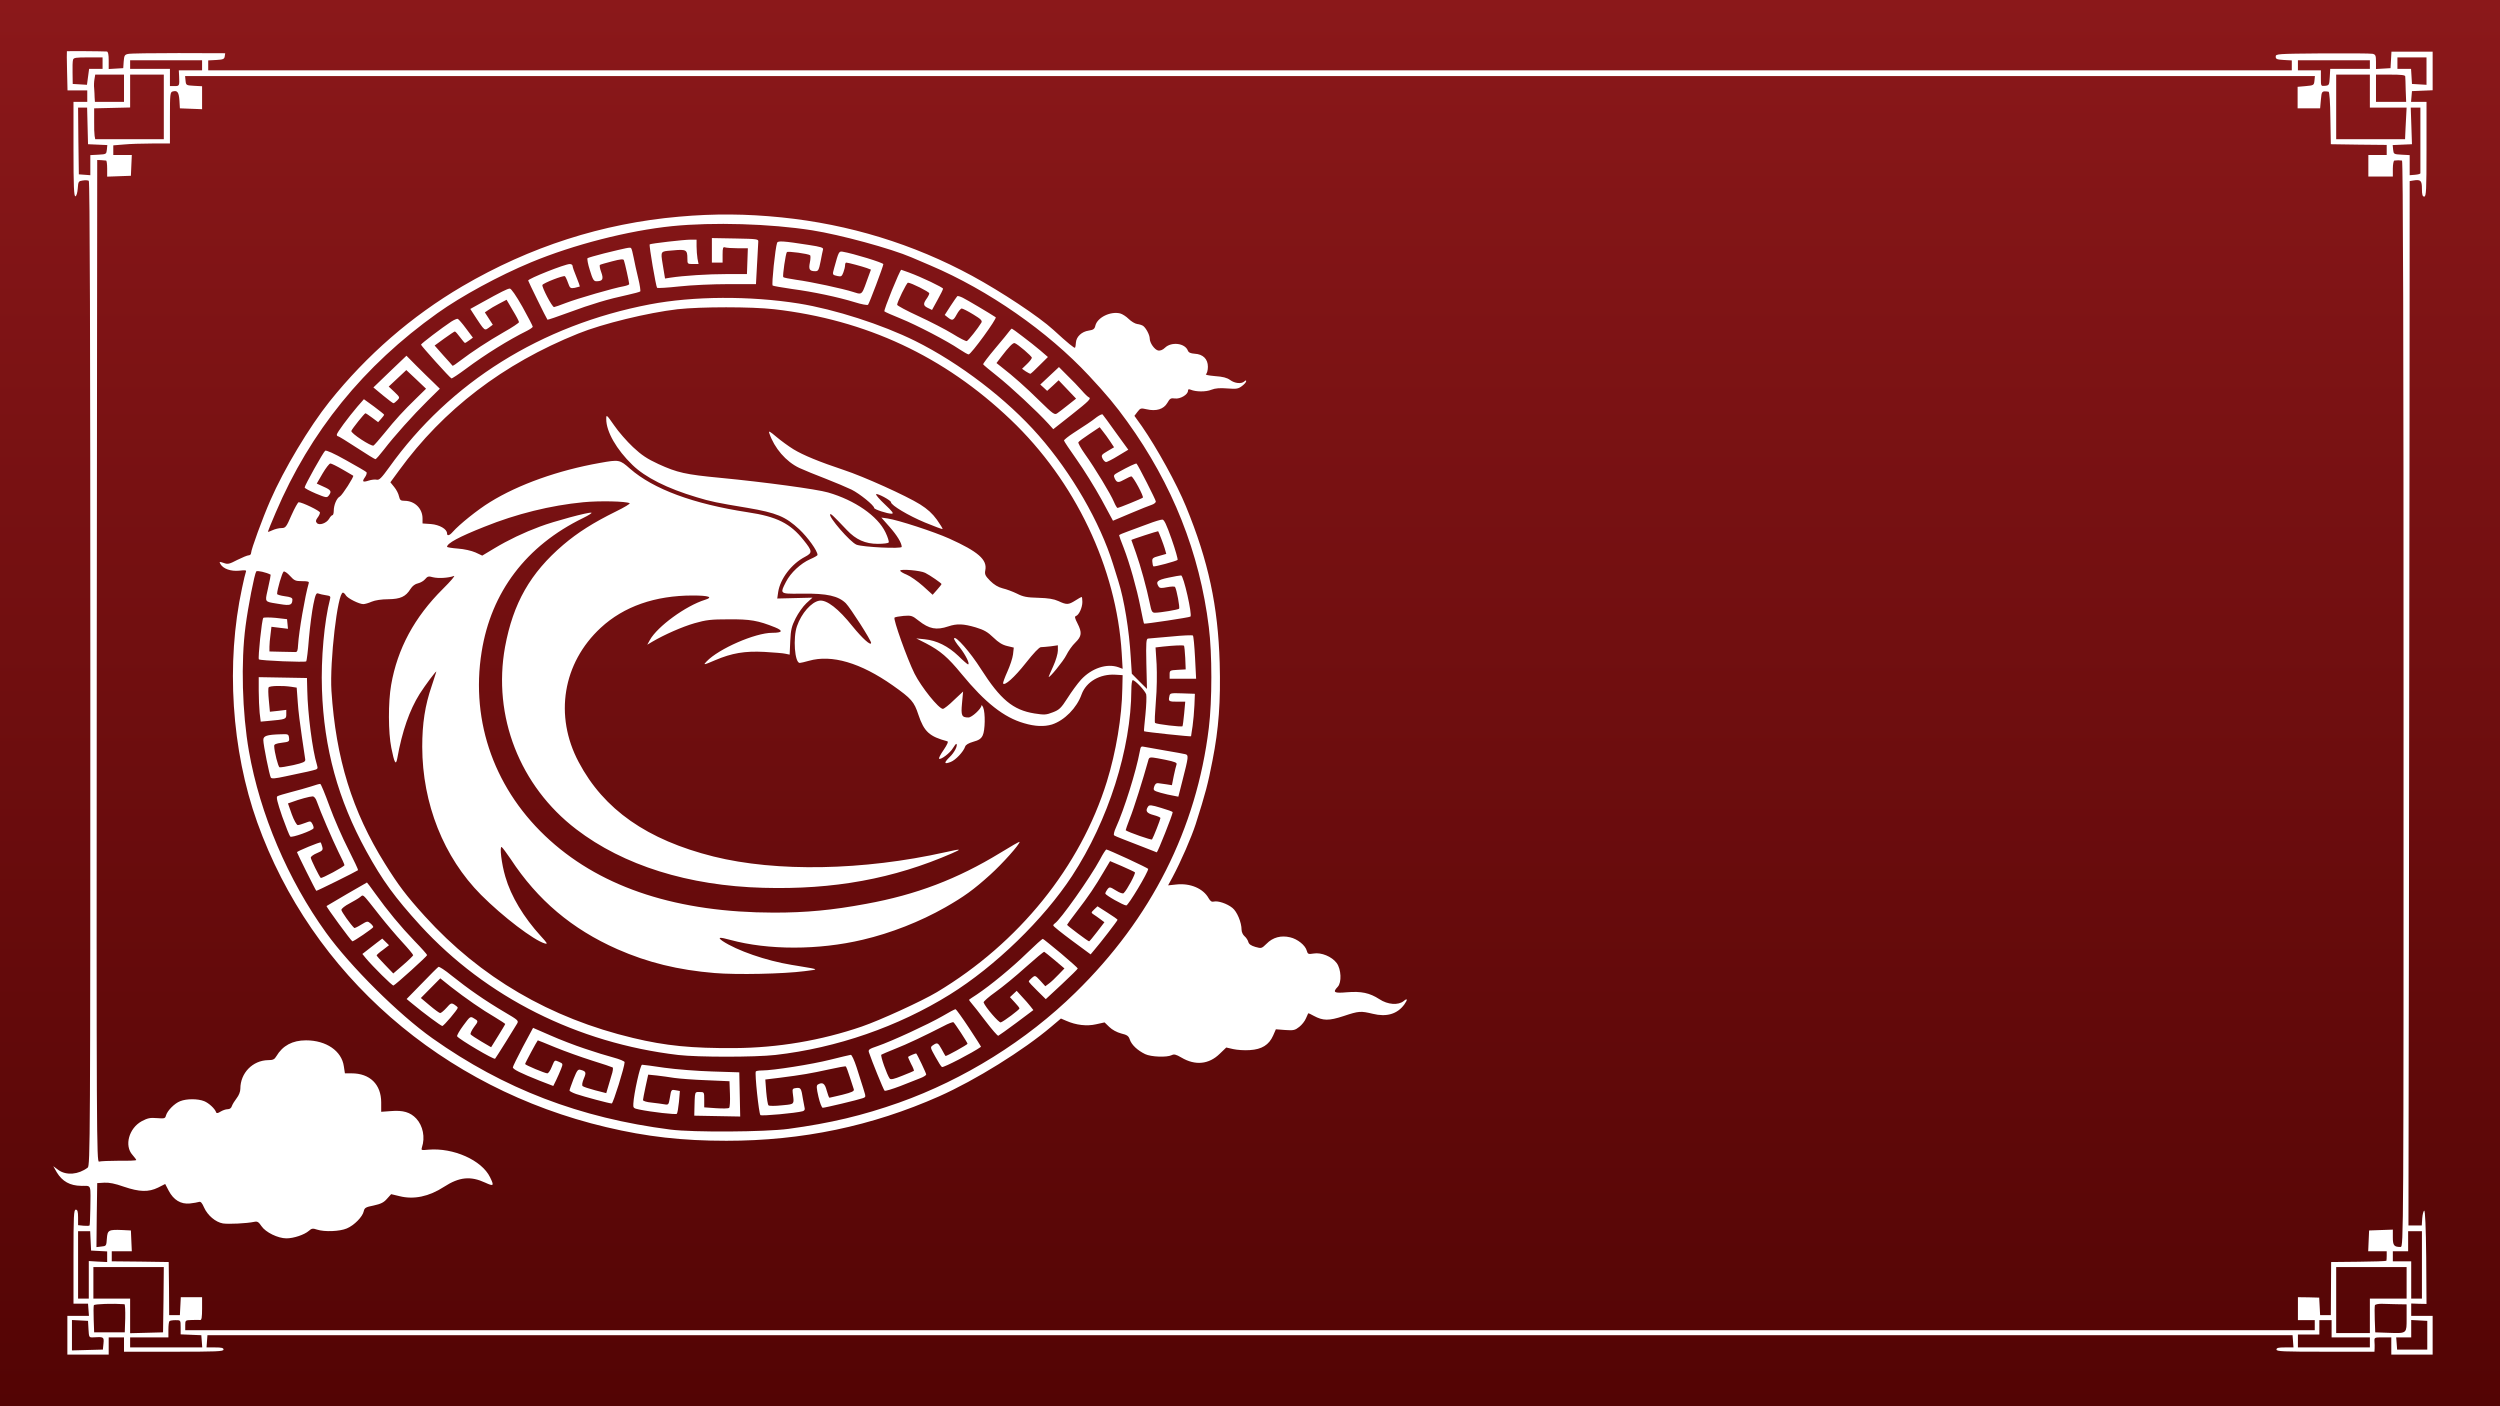 <svg width="1920" height="1080" viewBox="0 0 1920 1080" fill="none" xmlns="http://www.w3.org/2000/svg">
<path fill-rule="evenodd" clip-rule="evenodd" d="M0 540V1080H960H1920V540V0.001H960H0V540ZM82.067 39.564C83.008 39.674 83.478 41.768 83.478 46.397V53.009L89.122 52.678L94.648 52.348L95.001 47.168C95.353 42.76 95.706 41.989 98.293 41.438C99.821 40.997 117.34 40.776 137.092 40.776L172.953 40.886L172.6 43.311C172.247 45.405 171.424 45.736 166.133 46.066L159.902 46.397V50.254V54.001H960H1760.1V50.254V46.397L1753.98 46.066C1748.69 45.736 1747.75 45.405 1747.75 43.531C1747.75 41.336 1748.69 41.327 1783.19 41.001L1783.61 40.997C1803.37 40.886 1820.65 40.997 1822.18 41.327C1824.41 41.878 1824.76 42.65 1824.76 47.499V53.009L1830.41 52.678L1835.93 52.348L1836.29 45.956L1836.64 39.674H1852.39H1868.27V54.552V69.319L1860.39 69.65L1852.39 69.98L1852.04 74.058L1851.69 78.246H1857.57H1863.56V114.613C1863.56 146.242 1863.33 150.98 1861.8 150.98C1860.51 150.98 1860.04 149.548 1860.04 145.029C1860.04 138.637 1859.1 137.646 1853.33 138.637L1850.63 139.078L1850.51 327.748C1850.47 366.482 1850.41 415.918 1850.34 468.744L1850.34 470.024C1850.23 558.29 1850.12 655.839 1850.04 728.67L1849.69 941.143H1854.75H1859.92L1860.27 935.633C1860.51 932.547 1861.21 930.012 1861.8 929.792C1862.51 929.682 1863.09 942.245 1863.33 965.498L1863.56 1001.42L1857.68 1001.31L1851.81 1001.09V1005.83V1010.57H1860.04H1868.27V1025.45V1040.33H1852.39H1836.52V1033.71V1027.1H1829.94C1823.59 1027.1 1823.47 1027.21 1823.59 1030.08C1823.71 1031.84 1823.82 1034.27 1823.71 1035.59L1823.59 1038.12H1785.96C1753.28 1038.12 1748.34 1037.9 1748.34 1036.47C1748.34 1035.15 1749.87 1034.82 1754.92 1034.82H1761.39L1761.04 1030.08L1760.69 1025.45H960H159.314L158.961 1030.08L158.609 1034.82H165.075C170.131 1034.82 171.66 1035.15 171.66 1036.47C171.66 1037.9 166.604 1038.12 133.448 1038.12H95.236V1032.61V1027.1H89.357H83.478V1033.71V1040.33H67.606H51.733V1025.45V1010.57H60.081H68.311L67.958 1005.94L67.606 1001.2H61.962H56.436V965.057C56.436 933.759 56.671 929.021 58.2 929.021C59.493 929.021 59.963 930.453 59.963 934.972V940.923L64.196 941.363C66.43 941.584 68.546 941.474 68.781 941.143C69.016 940.812 69.252 935.082 69.369 928.359C69.392 926.484 69.42 924.807 69.445 923.307C69.579 915.177 69.628 912.266 68.263 911.244C67.501 910.675 66.301 910.692 64.431 910.718C63.804 910.727 63.101 910.737 62.315 910.727C53.732 910.616 47.853 907.31 43.62 900.367L40.916 895.629L44.914 898.604C51.028 902.902 60.198 902.131 67.371 896.731C69.252 895.188 69.369 876.343 69.369 517.298C69.369 261.625 69.016 139.299 68.194 138.858C67.488 138.417 65.372 138.307 63.49 138.637C60.316 139.078 60.081 139.409 59.728 144.699C59.493 147.895 58.788 150.429 57.965 150.76C56.789 151.091 56.436 143.376 56.436 114.723V78.246H61.727H67.018V73.838V69.429H59.493H51.851L51.498 54.442C51.263 46.176 51.263 39.454 51.38 39.344C51.498 39.123 78.422 39.344 82.067 39.564ZM56.083 45.956C55.731 47.058 55.613 51.687 55.731 56.205L55.848 64.47L61.374 64.801L66.783 65.131L67.606 59.07L68.429 52.899H73.602H78.775V48.49V44.082H67.723C58.082 44.082 56.554 44.303 56.083 45.956ZM1841.22 52.899V48.49V44.082H1852.39H1863.56V54.662V65.131L1858.04 64.801L1852.39 64.47L1852.04 58.629L1851.69 52.899H1846.4H1841.22ZM99.939 49.593V52.899H115.224H130.508V59.511V66.123H134.036C137.798 66.123 137.916 65.903 137.563 58.629L137.328 54.001H146.263H155.199V50.144V46.286H127.569H99.939V49.593ZM1764.8 54.001V50.144V46.286H1792.43H1820.06V49.593V52.899H1804.78H1789.61L1789.26 59.18C1788.9 65.242 1788.79 65.572 1785.73 65.903C1782.44 66.233 1782.44 66.123 1782.44 60.172V54.001H1773.62H1764.8ZM72.544 60.833C72.191 62.817 72.073 65.903 72.309 67.776C72.323 67.99 72.339 68.226 72.356 68.477C72.48 70.296 72.661 72.963 72.661 74.609L72.897 78.246H84.066H95.236V67.776V57.307H84.184H73.132L72.544 60.833ZM99.939 82.544V69.98V57.307H112.872H125.805V82.103V106.899H99.468H73.132L72.661 104.364C72.426 103.042 72.191 97.752 72.309 92.572V83.205L86.182 82.874L99.939 82.544ZM1794.19 82.103V106.899H1820.65H1847.1L1847.22 103.813C1847.22 102.822 1847.35 100.484 1847.5 97.678L1847.5 97.674V97.671V97.669V97.668C1847.6 95.796 1847.71 93.717 1847.81 91.691L1848.28 82.654H1834.17H1820.06V69.98V57.307H1807.13H1794.19V82.103ZM1824.76 78.246V67.776V57.307H1835.93C1844.05 57.307 1847.1 57.638 1847.22 58.629C1847.34 59.401 1847.46 64.139 1847.57 69.099L1847.93 78.246H1836.29H1824.76ZM142.501 61.935C142.854 65.462 142.971 65.572 149.085 65.903L155.199 66.233V75.05V83.866L146.734 83.535L138.151 83.205L137.798 77.144C137.328 70.752 136.269 69.319 132.742 70.201C130.626 70.752 130.508 72.074 130.508 90.478V110.205H116.752C109.11 110.205 99.351 110.535 95.001 110.976L87.005 111.637V115.274V119.021H94.06H101.232L100.879 126.956L100.527 135.001L91.473 135.331L82.302 135.662V129.49C82.302 126.184 81.95 123.319 81.479 123.319C80.892 123.209 79.246 123.099 77.6 122.988L74.66 122.878L74.307 507.931C74.072 874.249 74.19 892.874 76.071 892.102C77.247 891.772 84.184 891.441 91.473 891.441C98.645 891.551 104.642 891.331 104.642 890.89C104.642 890.559 103.348 888.796 101.702 886.923C95.353 879.87 98.998 866.535 108.757 861.135C113.342 858.71 115.223 858.27 120.514 858.71C126.276 859.151 126.863 859.041 127.451 856.727C128.509 852.98 134.035 847.359 138.386 845.706C143.324 843.723 151.907 843.723 156.845 845.706C160.372 847.139 165.075 851.437 166.016 854.302C166.369 855.184 167.427 854.963 169.308 853.751C170.954 852.759 173.305 851.878 174.834 851.878C176.48 851.878 177.656 850.996 178.126 849.343C178.596 848.021 180.242 845.376 181.771 843.392C183.417 841.298 184.593 838.433 184.593 836.118C184.593 824.106 193.999 814.408 205.874 814.188C209.636 814.188 210.812 813.637 212.223 811.212C217.043 803.057 224.568 798.98 235.032 798.98C250.552 798.98 262.427 807.135 264.073 818.927L264.896 824.327H270.07C284.061 824.327 292.762 832.812 292.762 846.698V853.861L300.286 853.31C309.575 852.539 315.101 854.192 319.686 859.041C324.86 864.661 326.623 873.478 324.037 881.192C323.331 883.396 323.566 883.506 328.975 882.955C348.14 881.302 370.008 891 376.358 904.114C379.65 910.837 379.179 911.278 372.713 908.302C361.308 903.012 352.725 903.894 340.967 911.498C329.445 918.992 317.805 921.416 306.871 918.661L300.404 917.118L297.23 920.645C294.76 923.51 292.527 924.612 287.001 925.825C280.887 927.037 279.946 927.588 279.358 930.233C278.535 934.421 271.951 941.143 266.307 943.457C260.899 945.772 249.259 946.212 243.498 944.339C240.206 943.237 239.383 943.347 237.149 945.331C233.739 948.306 225.509 951.061 219.983 951.061C213.516 951.061 203.993 946.433 200.818 941.694C198.584 938.388 197.644 937.837 195.174 938.388C189.531 939.6 175.304 940.261 171.189 939.6C165.546 938.608 159.432 933.429 156.727 927.367C155.199 923.841 154.141 922.629 152.847 923.069C151.907 923.4 148.732 923.951 145.793 924.282C138.856 924.943 133.33 921.637 129.568 914.474L126.863 909.294L121.455 912.049C114.048 915.686 107.111 915.465 95.118 911.388C88.299 908.963 83.713 908.082 80.069 908.302L74.66 908.633L74.307 933.208L74.072 957.784L77.835 957.343C81.597 957.012 81.715 956.792 82.067 951.282C82.538 944.669 83.361 944.229 94.06 944.669L100.527 945L100.879 953.045L101.232 960.98H93.472H85.83V964.837V968.694L107.699 968.914L129.568 969.245L129.803 989.633L129.92 1010.02H134.035H138.151L138.503 1003.08L138.856 996.245H146.969H155.199V1005.06C155.199 1011.56 154.846 1013.88 153.788 1013.77C152.965 1013.66 150.026 1013.66 147.321 1013.77C142.383 1013.88 142.266 1013.99 142.266 1017.73V1021.59H960H1777.73V1017.73V1013.88H1771.27H1764.8V1005.06V996.245L1773.03 996.355L1781.14 996.576L1781.5 1003.3L1781.85 1010.02H1785.96H1790.08L1790.2 989.633L1790.31 969.245L1811.36 969.025C1822.88 968.914 1832.52 968.584 1832.76 968.253C1832.88 967.923 1832.99 966.049 1832.99 964.286V960.98H1825.94H1818.77L1819.12 952.935L1819.47 945L1828.64 944.669L1837.7 944.339V950.29C1837.7 956.572 1838.64 957.674 1843.69 957.674C1845.93 957.674 1845.93 951.061 1845.93 540.551C1845.93 263.278 1845.57 123.429 1844.75 123.319C1844.16 123.209 1842.75 123.099 1841.81 123.099C1840.87 123.099 1839.58 123.209 1838.87 123.319C1838.29 123.319 1837.7 126.184 1837.7 129.49V135.552H1828.29H1818.89V127.286V119.021H1825.94H1832.99V115.164V111.307L1811.6 111.086L1790.08 110.756L1789.73 90.588C1789.61 78.576 1789.02 70.421 1788.32 70.421C1783.14 69.76 1783.02 69.87 1782.44 76.593L1781.85 83.205H1773.15H1764.57V74.939V66.674L1770.8 66.123C1776.91 65.572 1777.15 65.462 1777.5 61.935L1777.85 58.409H960H142.148L142.501 61.935ZM600.22 166.96C652.071 172.25 701.452 187.348 746.719 211.923C769.176 224.156 797.864 243.111 809.034 253.36C820.321 263.719 825.259 267.686 825.612 267.025C825.964 266.584 826.2 264.711 826.317 262.947C826.67 258.539 830.785 254.682 836.076 253.911C839.721 253.36 840.661 252.699 841.249 250.054C842.778 243.882 852.654 238.923 860.179 240.686C861.942 241.127 864.882 243.001 866.88 244.984C868.762 246.858 871.701 248.621 873.347 248.841C875.111 249.062 877.227 249.723 878.05 250.384C880.284 252.147 882.988 257.327 882.988 259.972C882.988 263.388 886.751 268.678 889.572 269.229C891.101 269.449 893.1 268.678 894.746 267.025C899.684 262.286 910.03 263.498 912.264 269.229C912.852 270.772 914.381 271.433 917.438 271.654C923.904 271.984 927.667 275.731 927.667 281.682C927.667 284.327 926.961 286.752 926.256 287.303C925.315 287.854 928.137 288.405 933.075 288.845C939.189 289.286 942.246 290.058 944.715 291.821C948.242 294.466 953.416 295.017 955.65 292.923C956.59 292.041 957.06 291.931 957.06 292.813C957.06 293.474 955.65 295.127 953.886 296.449C950.947 298.654 949.653 298.874 942.599 298.323C936.955 297.882 933.428 298.103 930.371 299.315C926.138 301.078 918.496 300.968 914.498 299.315C912.97 298.654 912.382 298.874 912.382 300.086C912.382 303.062 906.386 306.588 902.388 306.037C899.214 305.596 898.508 305.927 896.509 309.454C893.688 314.303 887.926 316.066 880.519 314.303C876.169 313.311 875.816 313.421 873.582 316.286L871.231 319.372L876.992 327.417C888.632 344.278 903.681 371.498 910.854 389.021C928.137 431.119 935.427 465.392 936.72 509.143C937.543 538.568 936.015 559.727 931.194 584.082C927.667 602.266 925.903 608.988 918.261 633.013C914.969 643.151 907.091 661.335 900.507 673.678L897.097 679.959L903.329 679.298C914.146 678.086 924.139 682.384 928.255 689.878C929.548 692.082 930.606 692.853 932.252 692.413C935.427 691.641 942.364 693.955 946.479 697.261C950.006 700.017 953.533 708.392 953.533 714.123C953.533 715.776 954.591 717.98 955.767 718.972C957.06 720.074 958.354 722.057 958.707 723.38C959.177 725.143 960.823 726.245 964.115 727.237C968.818 728.559 968.935 728.449 972.698 724.812C977.518 719.853 983.868 718.2 990.804 719.853C996.566 721.176 1002.56 726.025 1003.62 730.212C1004.33 732.747 1004.8 732.968 1008.91 732.306C1014.79 731.314 1022.78 734.621 1026.55 739.58C1030.07 744.319 1030.54 754.568 1027.37 757.874C1023.26 762.172 1024.55 762.943 1034.42 762.061C1045.48 761.18 1051.83 762.502 1059.35 767.351C1065.82 771.649 1073.93 772.2 1078.05 768.784C1080.98 766.249 1081.22 767.682 1078.52 771.429C1073.11 778.812 1064.88 781.237 1054.3 778.592C1045.01 776.388 1043.71 776.388 1031.84 780.355C1020.43 784.102 1016.08 783.992 1008.91 780.135C1006.79 778.923 1004.91 778.041 1004.68 778.261C1004.66 778.305 1004.61 778.407 1004.54 778.559C1004.52 778.621 1004.49 778.69 1004.46 778.766L1004.38 778.947C1004.06 779.682 1003.54 780.906 1002.91 782.229C1002.09 784.212 999.858 787.078 997.859 788.621C994.567 791.265 993.391 791.486 987.042 791.045L979.87 790.494L977.754 795.343C974.579 802.506 969.053 805.923 959.882 806.474C955.767 806.804 950.006 806.363 947.067 805.702L941.776 804.49L936.72 809.339C928.372 817.494 917.908 818.486 907.326 812.204C903.211 809.78 901.683 809.449 899.919 810.331C896.274 812.204 884.046 811.763 879.461 809.559C873.582 806.694 869.114 802.506 867.703 798.429C866.763 795.563 865.587 794.792 861.002 793.69C857.71 792.808 854.065 790.825 851.948 788.731L848.304 785.204L841.837 786.637C834.782 788.29 826.317 787.298 818.91 783.992L814.795 782.229L807.505 788.4C785.989 806.694 749.07 829.616 721.323 841.959C669.59 864.882 616.093 876.123 557.893 876.123C524.149 876.123 496.637 873.037 465.597 865.653C339.557 835.898 239.383 748.396 197.526 631.47C177.773 576.147 173.423 509.143 185.886 451.617C187.062 445.776 188.473 440.155 188.825 439.274C189.413 437.841 188.59 437.731 183.77 438.282C177.303 438.943 171.424 436.849 169.308 433.213C168.25 431.229 168.367 431.229 171.777 432.331C174.952 433.543 176.127 433.213 182.241 430.017C186.004 428.143 190.001 426.49 190.942 426.49C192 426.49 192.823 425.719 192.823 424.727C192.823 422.082 201.641 397.947 207.637 384.282C217.984 360.478 237.619 327.747 253.021 308.462C281.827 272.535 315.924 242.89 355.076 219.858C407.045 189.441 462.54 171.588 521.445 166.409C548.487 163.984 573.178 164.205 600.22 166.96ZM407.868 201.454C440.436 187.899 482.645 177.099 516.154 173.682C547.782 170.486 591.52 171.809 623.735 176.878C645.369 180.294 684.287 190.874 700.159 197.707C701.06 198.104 702.89 198.881 705.189 199.857L705.202 199.862L705.206 199.864L705.233 199.876L705.252 199.884L705.28 199.896L705.29 199.9C708.077 201.083 711.536 202.552 714.856 203.988C759.064 222.833 804.566 254.462 836.311 288.515C849.597 302.731 857.004 311.658 865.705 323.78C900.507 372.049 921.318 424.507 928.372 481.592C930.959 501.87 930.959 538.127 928.372 559.066C918.966 636.429 884.164 705.417 825.964 762.282C788.34 799.2 740.37 829.065 690.518 846.808C662.418 856.727 637.962 862.567 605.511 866.976C587.17 869.4 532.497 869.731 514.979 867.527C445.139 858.6 386.939 836.229 332.149 797.437C306.283 779.143 269.012 742.115 250.435 716.327C221.159 675.772 199.642 625.188 191.177 576.919C186.004 547.384 184.945 508.372 188.59 480.821C190.472 466.164 195.41 440.817 196.821 438.833C197.408 437.951 204.698 439.605 207.873 441.368C207.99 441.478 207.167 446.107 205.874 451.617C205.66 452.618 205.458 453.522 205.275 454.34L205.275 454.342C204.423 458.153 203.988 460.101 204.752 461.252C205.552 462.456 207.664 462.789 211.986 463.468C212.903 463.612 213.92 463.772 215.045 463.96C222.922 465.282 224.451 464.731 224.568 460.433C224.568 459.111 223.04 458.449 218.69 457.898C215.515 457.458 212.811 456.686 212.811 456.135C212.811 452.939 216.691 439.605 217.866 438.943C218.572 438.613 220.688 440.045 222.687 442.249C225.979 445.886 226.92 446.327 231.975 446.327C236.796 446.327 237.619 446.658 237.031 448.2C234.327 457.347 229.506 485.119 228.919 495.368C228.683 499.776 228.331 500.878 226.685 500.768C225.509 500.768 220.571 500.658 215.75 500.547L206.932 500.327V496.69C206.932 494.817 207.285 490.519 207.755 487.323L208.46 481.372L214.81 482.143L221.159 482.915L220.806 479.168L220.453 475.531L211.87 474.539C207.05 474.098 202.699 474.098 202.229 474.539C201.053 475.641 197.996 505.507 198.819 506.388C199.878 507.38 234.562 508.813 235.15 507.931C235.62 507.38 236.561 499.445 237.266 490.188C238.089 480.931 239.618 469.249 240.676 464.18C242.205 456.576 242.91 455.143 244.438 455.805C245.497 456.245 248.083 456.796 250.2 457.127C253.492 457.568 254.08 458.009 253.492 459.992C249.024 477.184 246.437 505.947 247.26 529.531C248.789 574.715 259.606 614.057 281.239 653.51C293.82 676.433 303.226 689.217 322.861 710.817C373.418 765.919 443.493 801.074 520.857 810.221C536.142 811.984 579.527 811.984 595.4 810.221C642.665 804.821 689.695 788.51 729.435 763.825C764.238 742.225 801.509 706.078 823.378 672.686C851.243 630.037 868.644 575.155 868.879 529.751C868.879 525.674 869.35 522.368 869.937 522.368C871.819 522.368 879.461 530.523 880.284 533.278C880.637 534.821 880.402 541.653 879.696 548.707C878.991 555.649 878.403 561.49 878.638 561.6C879.343 562.151 914.734 565.898 914.734 565.457C914.734 565.202 914.931 563.946 915.212 562.163C915.415 560.87 915.662 559.3 915.909 557.633C916.497 553.666 917.085 546.502 917.32 541.653L917.673 532.837L908.149 532.507C898.743 532.176 898.508 532.286 898.038 534.931C897.215 538.678 897.685 538.898 904.505 538.898H910.266L909.443 547.935C908.972 553.004 908.385 557.413 908.149 557.743C907.679 558.515 888.044 556.2 887.103 555.209C886.633 554.878 886.986 547.494 887.691 538.788C888.514 529.641 888.632 517.409 888.279 510.135L887.456 497.241L893.1 496.58C901.33 495.698 908.62 495.368 909.325 495.919C909.56 496.249 910.031 500.437 910.266 505.286L910.618 514.102L904.505 514.433C898.508 514.764 898.273 514.874 898.273 518.07V521.266H908.385H918.614L917.79 505.066C917.32 496.139 916.615 488.425 916.144 488.094C915.674 487.653 908.149 487.984 899.449 488.866C895.345 489.23 891.398 489.569 888.275 489.837L888.273 489.838C884.775 490.138 882.309 490.35 881.813 490.409C880.284 490.409 880.049 493.164 880.402 509.694L880.872 529.09L874.993 523.249L869.232 517.409L868.409 504.735C867.233 484.237 863.353 460.323 858.885 446.327C858.287 444.323 857.129 440.629 855.999 437.025L855.511 435.47L855.177 434.404C855.038 433.96 854.902 433.525 854.77 433.102C844.776 401.033 823.143 363.454 797.746 334.47C773.408 306.698 737.195 278.927 702.863 261.845C677.232 249.172 641.254 237.601 613.389 233.082C575.882 227.131 532.615 227.352 499.106 233.743C415.628 249.723 345.671 293.474 298.876 358.935C292.997 367.09 291.233 368.854 289.352 368.413C288.059 368.082 285.237 368.413 283.238 369.074C278.418 370.617 277.83 369.956 280.416 366.319C281.475 364.776 281.945 363.013 281.357 362.572C280.887 362.021 273.832 357.943 265.72 353.425C256.314 348.135 250.552 345.6 249.729 346.151C248.201 347.364 233.974 372.821 233.974 374.364C233.974 375.025 237.854 377.009 242.44 378.992C250.435 382.298 251.023 382.409 252.434 380.645C254.903 377.449 254.315 376.347 248.554 373.813L243.263 371.388L247.731 363.674C250.2 359.486 252.904 355.96 253.727 355.96C254.55 355.96 258.783 358.054 263.133 360.588C264.582 361.432 265.953 362.228 267.141 362.917C269.52 364.298 271.167 365.253 271.246 365.327C272.186 365.768 262.78 380.425 261.017 381.307C258.547 382.519 256.314 387.919 256.314 392.437C256.314 394.2 255.843 395.633 255.373 395.633C254.785 395.633 253.609 396.845 252.786 398.388C250.787 401.805 245.261 403.788 243.38 401.694C242.322 400.482 242.44 399.6 243.851 397.617C244.909 396.294 245.732 394.531 245.732 393.649C245.732 392.327 232.093 385.715 229.389 385.715C228.801 385.715 226.332 390.123 223.863 395.633C219.865 404.89 219.277 405.551 216.103 405.551C214.222 405.551 211.165 406.323 209.284 407.204C207.285 408.196 205.756 408.637 205.756 408.307C205.756 407.976 208.46 401.364 211.753 393.649C238.207 331.494 279.241 280.911 336.029 240.466C354.254 227.462 383.177 211.703 407.868 201.454ZM581.714 197.661C582.063 191.603 582.349 186.639 582.349 185.694C582.584 183.601 581.761 183.49 564.713 183.16L546.724 182.829V192.196V201.674H550.839H554.954V195.503C554.954 190.323 555.307 189.441 556.835 189.992C557.893 190.323 562.244 190.654 566.476 190.654H574.354L574.001 200.572L573.648 210.49H558.129C543.784 210.49 524.972 211.703 514.861 213.245L510.746 213.907L509.335 205.311C509.192 204.424 509.056 203.602 508.93 202.84C508.054 197.553 507.653 195.127 508.681 193.918C509.553 192.893 511.453 192.742 514.962 192.462C515.549 192.416 516.18 192.365 516.86 192.307C527.089 191.315 527.912 191.866 527.912 198.588C527.912 202.666 528.029 202.776 532.144 202.776H536.495L535.672 198.588C535.319 196.384 534.966 192.196 534.966 189.221V184.041H530.616C525.208 184.041 499.694 187.017 498.988 187.678C498.283 188.339 503.809 220.188 504.632 221.07C505.102 221.401 512.745 220.96 521.798 219.968C530.851 218.976 547.547 218.205 559.304 218.205H580.585L581.408 202.996C581.51 201.211 581.612 199.445 581.709 197.763L581.714 197.661ZM632.083 191.645C632.554 190.213 630.555 189.552 621.149 188.119C601.396 185.033 597.399 184.813 596.811 186.466C595.4 190.433 592.46 218.535 593.401 219.307C593.871 219.637 600.691 220.85 608.333 221.952C624.794 224.156 643.488 228.123 656.421 232.09C661.595 233.743 666.062 234.515 666.65 234.074C667.591 233.082 678.408 204.429 678.408 202.886C678.408 201.784 655.481 194.731 647.133 193.299C644.311 192.858 644.076 193.299 640.784 205.311L640.635 205.839C639.829 208.688 639.462 209.986 639.947 210.726C640.354 211.346 641.357 211.575 643.2 211.994L643.37 212.033C646.075 212.584 646.545 212.254 647.721 209.168C648.426 207.294 649.014 204.87 649.014 203.768C649.014 202.556 649.367 201.674 649.955 201.674C651.366 201.674 662.3 204.65 665.71 205.862L668.884 207.074L665.945 215.119L665.697 215.817C663.461 222.108 662.551 224.67 660.906 225.293C659.775 225.721 658.298 225.234 655.806 224.412L655.363 224.266C647.133 221.621 623.03 216.441 611.625 214.899C606.334 214.127 601.749 213.245 601.514 212.805C600.926 211.703 603.395 194.621 604.336 193.629C605.159 192.747 620.678 194.841 622.207 196.054C622.56 196.384 622.56 198.919 621.972 201.674C620.914 206.964 621.737 208.286 626.204 208.286C628.438 208.286 628.909 207.294 630.202 200.792C630.907 196.715 631.848 192.637 632.083 191.645ZM490.17 213.796C488.877 208.617 487.348 201.454 486.643 197.817C485.938 194.18 485.114 190.874 484.644 190.543C483.821 189.772 481.94 190.213 463.833 194.621C457.367 196.274 451.723 197.927 451.253 198.258C450.783 198.699 451.488 202.776 453.017 207.515C455.133 214.458 455.956 216.001 457.955 216.001C462.893 216.001 463.716 214.458 461.717 208.947C460.659 206.192 460.306 203.658 460.776 203.437C461.247 203.107 465.479 201.894 470.182 200.682C476.414 199.029 478.765 198.809 479.118 199.801C479.824 201.454 483.233 216.882 483.233 218.205C483.233 218.645 481.352 219.417 479.001 219.858C471.711 221.07 443.258 229.335 434.675 232.641C430.207 234.405 425.974 235.837 425.504 235.837C423.975 235.837 415.98 220.409 416.568 218.866C417.156 217.433 432.558 211.372 433.852 212.143C434.204 212.364 435.38 214.678 436.203 217.103C437.732 221.401 438.084 221.621 441.377 221.07C443.258 220.629 445.021 220.188 445.257 220.078C445.374 219.858 444.316 216.552 442.67 212.694C441.024 208.837 439.731 204.98 439.731 204.209C439.731 203.437 438.79 202.776 437.614 202.776C433.852 202.776 405.634 214.017 405.634 215.45C405.634 216.001 419.743 244.764 420.448 245.535C420.566 245.756 428.091 243.221 437.026 239.915C453.957 233.633 467.125 229.666 482.058 226.47C486.878 225.368 491.228 224.266 491.699 223.825C492.051 223.494 491.464 218.976 490.17 213.796ZM724.262 221.731C724.262 220.739 707.684 212.805 698.043 209.278C697.743 209.17 697.446 209.063 697.154 208.957C696.747 208.81 696.349 208.666 695.969 208.529L695.95 208.522C693.845 207.76 692.254 207.184 692.164 207.184C691.106 207.294 678.408 238.482 679.231 239.143C679.701 239.584 685.345 242.119 691.694 244.654C704.157 249.723 727.437 261.845 736.843 268.237C740.135 270.441 743.309 272.205 743.897 272.205C745.778 272.205 765.884 244.543 764.708 243.662C760.24 240.686 742.369 230.107 739.429 228.674C737.43 227.682 735.549 227.131 735.197 227.462C734.844 227.792 732.492 231.209 730.023 234.956L725.555 241.898L727.907 243.772C731.434 246.527 732.14 246.307 734.844 241.347C736.137 238.923 737.901 236.939 738.606 236.939C739.312 236.939 743.309 238.923 747.424 241.458C753.421 245.094 754.596 246.307 753.656 247.85C751.187 252.037 743.544 261.625 742.486 261.956C741.781 262.176 736.843 259.641 731.552 256.335C726.143 253.029 714.386 246.968 705.332 242.78C696.397 238.703 689.107 234.735 688.99 234.074C688.99 232.09 696.279 217.103 697.337 217.103C699.689 217.103 713.68 224.156 713.68 225.258C713.68 225.919 712.975 227.462 712.152 228.674C708.86 233.192 708.86 234.625 712.387 236.388L715.797 238.041L720.029 230.327C722.381 226.139 724.262 222.282 724.262 221.731ZM409.161 250.935C409.161 250.384 405.634 243.552 401.284 235.727C396.228 226.801 392.583 221.621 391.525 221.621C389.644 221.731 384.823 224.156 370.126 232.311L361.19 237.27L365.893 244.543L366.222 245.036L366.222 245.037C370.193 250.993 371.521 252.985 372.874 253.002C373.554 253.011 374.24 252.52 375.272 251.784C375.357 251.723 375.444 251.661 375.535 251.596L378.474 249.392L375.417 244.654L372.36 239.915L374.947 238.152C376.24 237.16 380.002 234.956 383.177 233.303L389.056 230.217L393.759 238.262C396.463 242.67 398.579 246.747 398.579 247.409C398.579 247.96 393.406 251.486 387.057 255.013C374.594 262.176 362.366 270.221 353.548 276.943C350.491 279.368 347.787 281.131 347.552 280.911C347.434 280.69 344.26 277.054 340.497 272.976L333.795 265.372L341.203 259.972C345.318 256.996 348.963 254.572 349.315 254.572C349.786 254.572 351.549 256.556 353.313 258.98C355.077 261.405 356.84 263.388 357.075 263.388C357.428 263.388 358.839 262.507 360.485 261.294L363.189 259.311L357.898 252.258C355.077 248.401 352.137 245.094 351.549 244.874C350.961 244.654 348.727 245.645 346.611 246.968C339.439 251.707 323.331 263.939 323.331 264.711C323.331 265.482 345.553 290.278 346.729 290.609C347.081 290.829 352.255 287.413 358.016 283.115C372.83 272.094 390.584 261.074 404.811 254.021C407.162 252.809 409.161 251.376 409.161 250.935ZM798.922 269.119C795.748 266.364 789.516 261.515 785.283 258.319C781.051 255.013 777.288 252.368 777.053 252.368C776.818 252.368 775.995 253.25 775.172 254.352C774.467 255.454 769.528 261.405 764.238 267.686C759.064 273.858 754.832 279.368 755.067 279.809C755.302 280.249 760.24 284.437 766.001 288.956C775.877 296.78 796.571 315.956 805.154 325.433L808.916 329.621L823.025 318.49C836.546 307.8 838.427 305.927 836.076 305.045C835.488 304.825 833.019 302.511 830.667 299.756C828.316 297 823.378 291.931 819.733 288.405L813.266 281.903L806.094 288.625L798.922 295.347L801.626 297.772L804.213 300.196L808.681 296.119L813.031 292.041L819.733 299.094L826.435 306.147L820.321 310.996C817.029 313.641 813.266 316.507 811.973 317.388C809.974 318.821 808.916 318.16 798.452 307.911C787.87 297.441 777.994 288.735 769.176 281.903L765.296 278.817L768.823 274.188C774.702 266.474 777.994 263.058 779.287 263.498C781.639 264.27 792.456 273.527 792.456 274.739C792.456 275.401 790.81 277.605 788.693 279.588L784.931 283.225L787.753 285.209C789.399 286.201 790.927 287.082 791.28 287.082C791.633 287.082 794.807 284.217 798.334 280.58L804.801 274.188L798.922 269.119ZM337.793 298.543L332.502 293.364C329.76 290.794 324.842 285.918 320.888 281.998L320.232 281.348L319.569 280.69L312.162 273.196L299.464 285.319L286.765 297.552L294.055 303.613C298.053 306.919 301.697 309.674 302.168 309.674C302.638 309.674 303.931 308.682 305.107 307.47C307.224 305.266 307.224 305.156 302.991 301.078L298.523 296.89L305.342 290.498L312.044 284.217L319.686 291.38L327.211 298.543L319.569 306.037C309.81 315.515 303.931 321.907 295.113 332.817C291.233 337.556 287.588 341.743 286.883 342.184C285.237 343.176 269.129 332.596 269.835 330.943C270.54 329.07 279.946 317.388 280.652 317.388C281.004 317.388 283.356 318.931 285.825 320.805L290.41 324.221L292.762 321.576C294.055 320.254 294.996 318.821 294.996 318.49C294.996 318.16 291.468 315.405 287.236 312.209L279.476 306.588L274.538 312.209C267.248 320.805 258.665 332.376 258.665 333.809C258.665 334.47 259.018 335.021 259.606 335.021C260.076 335.021 266.543 338.988 273.95 343.837C281.357 348.686 287.824 352.654 288.294 352.654C288.882 352.654 291.704 349.347 294.878 345.27C302.521 335.241 317.335 318.711 328.505 307.69L337.793 298.543ZM866.528 345.38L857.004 332.266C851.831 324.992 847.245 318.711 846.775 318.27C846.305 317.939 844.424 318.821 842.425 320.254C840.544 321.796 837.252 324.111 835.253 325.433C834.425 325.981 833.094 326.849 831.534 327.867L831.532 327.868C829.325 329.309 826.66 331.047 824.318 332.596C820.438 335.131 817.146 337.776 817.146 338.327C817.146 338.878 821.614 345.49 826.905 352.984C832.313 360.588 840.779 374.254 845.835 383.4L854.77 399.931L868.056 394.311L869.127 393.866C875.951 391.035 882.729 388.222 884.517 387.698C886.28 387.147 887.691 385.935 887.691 385.164C887.691 383.951 874.053 357.172 872.877 356.07C872.407 355.629 866.528 358.384 858.65 362.792C855.241 364.666 855.005 365.107 856.181 367.641C857.827 370.837 858.885 370.947 863.941 368.082C866.057 366.87 868.291 365.878 868.879 365.878C870.29 365.878 878.638 381.417 877.697 382.188C876.874 382.96 859.238 390.123 858.298 390.123C857.827 390.123 856.534 387.919 855.476 385.384C853.124 379.654 841.014 359.596 833.136 348.576C830.08 344.278 827.846 340.2 828.198 339.649C828.551 338.988 832.431 336.123 836.781 333.258L844.541 328.078L847.01 331.274C848.421 332.927 850.89 336.454 852.536 338.878L855.593 343.507L850.538 346.482C845.835 349.237 845.599 349.678 846.775 352.213C847.481 353.645 848.774 354.858 849.479 354.858C850.185 354.858 854.418 352.764 858.65 350.119L866.528 345.38ZM904.387 430.017C904.74 429.576 902.741 422.413 899.802 414.037C895.804 402.686 894.04 398.939 892.629 399.049C891.454 399.049 886.633 400.482 881.813 402.356C880.705 402.761 879.479 403.207 878.204 403.67L878.198 403.673L878.196 403.673L878.187 403.677C873.917 405.23 869.096 406.984 866.293 408.086C862.53 409.409 859.473 410.731 859.473 411.062C859.473 411.502 861.002 415.8 863.001 420.76C867.586 432.662 872.994 451.727 875.934 466.604C877.227 473.217 878.403 478.727 878.638 478.947C879.108 479.388 913.558 474.209 914.263 473.547C915.792 472.115 908.972 441.919 907.091 441.919C906.268 441.919 901.8 442.69 897.215 443.682C888.749 445.445 887.339 446.768 889.925 450.625C890.748 451.727 892.042 451.837 896.392 450.956C899.331 450.405 902.035 450.294 902.388 450.735C903.682 452.609 906.268 466.715 905.563 467.486C904.74 468.258 891.101 470.572 886.986 470.572C884.87 470.572 884.282 469.58 883.106 463.629C880.637 451.617 875.934 434.535 872.407 424.617C870.408 419.217 868.879 414.809 868.879 414.698C868.879 414.368 889.22 407.756 889.455 407.976C890.043 408.858 893.452 417.674 894.511 421.2L895.686 425.388L890.278 426.931C885.34 428.254 884.752 428.694 884.987 431.449C885.105 433.102 885.457 434.645 885.81 434.976C886.398 435.527 903.211 431.009 904.387 430.017ZM243.38 587.278C239.971 576.368 236.326 548.045 235.973 530.082L235.738 520.715L217.279 520.384L198.702 520.053V530.413C198.702 536.143 199.054 543.747 199.407 547.494L200.23 554.217L206.227 553.666C219.63 552.453 219.865 552.343 219.865 548.596V545.18L213.516 545.951L207.285 546.613L206.462 537.796C205.991 532.947 205.874 528.539 206.344 527.878C207.167 526.666 216.808 526.445 223.628 527.437L227.86 528.098L228.683 539.339C229.036 545.4 230.565 557.413 231.858 565.898C233.151 574.384 234.327 582.209 234.445 583.421C234.562 585.074 232.916 585.845 225.274 587.608C220.1 588.711 215.397 589.482 214.692 589.262C213.634 588.931 210.694 577.58 210.577 572.951C210.459 571.629 211.988 570.968 216.456 570.417C221.982 569.755 222.334 569.535 221.982 566.67C221.629 563.804 221.276 563.694 215.75 563.915C204.816 564.245 202.229 565.127 202.229 568.323C202.229 572.18 206.932 595.433 207.99 597.196C208.696 598.188 211.282 597.968 219.395 596.204C222.449 595.562 225.569 594.888 228.073 594.348C230.291 593.869 232.025 593.494 232.799 593.339C234.445 593.009 237.737 592.347 240.088 591.686C244.203 590.694 244.321 590.474 243.38 587.278ZM910.383 579.233C909.208 578.902 902.388 577.69 895.216 576.478C888.044 575.266 880.872 573.943 879.108 573.613C876.286 572.951 876.051 573.172 875.346 577.139C872.642 592.017 863.353 621.772 857.004 635.657C855.711 638.413 855.123 641.057 855.593 641.498C856.064 641.939 859.238 643.262 862.413 644.474C865.705 645.686 872.759 648.441 878.285 650.645C883.694 652.849 888.279 654.613 888.397 654.613C889.102 654.613 900.625 625.629 900.625 623.755C900.625 623.315 896.627 621.882 891.689 620.449C884.164 618.135 882.636 618.025 881.695 619.457C879.461 622.764 880.519 624.527 885.928 625.96C888.867 626.731 891.219 627.723 891.219 628.274C891.219 629.266 885.81 643.151 884.752 644.694C884.282 645.355 866.645 639.184 864.529 637.641C864.411 637.531 865.822 633.453 867.704 628.604C870.643 621.441 877.933 598.188 881.695 584.633C881.723 584.524 881.75 584.417 881.776 584.314L881.785 584.28C882.026 583.333 882.195 582.666 882.615 582.255C883.615 581.278 886.033 581.753 894.206 583.356L895.099 583.531C902.388 585.074 904.152 585.735 903.564 587.168C903.211 588.049 902.271 592.017 901.448 595.874L900.037 603.037L895.922 602.376L895.407 602.3C893.256 601.981 890.66 601.596 889.573 601.494C888.044 601.274 887.103 602.045 886.398 604.139C885.575 607.004 885.81 607.225 891.454 608.878C894.628 609.759 898.979 610.751 901.095 611.082L904.975 611.853L908.032 599.841C912.852 580.996 912.97 580.004 910.383 579.233ZM267.483 652.188C263.015 643.482 256.549 628.715 253.139 619.347C249.729 609.98 246.555 602.155 245.967 602.045C245.497 601.935 242.322 602.817 238.795 604.029C235.268 605.131 228.331 607.115 223.51 608.327C218.572 609.649 213.869 610.972 213.046 611.523C211.988 612.074 212.928 615.931 216.691 626.951C219.513 634.886 222.334 641.939 222.922 642.49C224.098 643.592 240.088 637.862 240.794 636.098C241.029 635.437 240.558 633.894 239.853 632.682C238.677 630.478 238.325 630.478 234.327 632.021C232.093 632.902 229.506 633.674 228.683 633.674C227.86 633.674 225.744 629.927 224.098 625.408L221.159 617.033L224.333 615.931C229.859 613.837 237.972 611.633 240.088 611.633C241.264 611.633 242.557 613.176 243.38 615.711C245.967 623.204 255.373 645.025 259.958 654.392C262.545 659.351 264.544 663.87 264.544 664.421C264.544 665.523 247.025 674.89 246.32 674.229C245.144 673.127 238.677 660.013 238.677 658.69C238.677 657.808 240.794 656.266 243.498 655.164C247.731 653.4 248.201 652.739 247.495 650.315C247.025 648.772 246.555 647.229 246.32 647.008C245.732 646.457 228.096 653.731 228.096 654.502C228.096 655.053 242.205 683.486 242.91 684.147C243.145 684.478 273.362 669.49 275.008 668.278C275.243 668.057 271.833 660.784 267.483 652.188ZM881.813 667.286C881.813 667.066 874.758 663.539 866.175 659.572C857.592 655.604 850.185 652.408 849.715 652.408C849.244 652.408 847.01 655.825 844.776 660.123C837.369 673.898 814.089 706.849 810.092 709.163C809.504 709.494 808.916 710.266 808.916 710.817C808.916 711.368 815.383 716.547 823.26 722.388L837.604 732.968L840.544 729.441C845.129 724.151 858.298 707.07 858.298 706.408C858.298 706.078 854.888 703.653 850.655 701.008L842.895 696.049L840.309 698.474C838.98 699.778 838.367 700.381 838.431 700.899C838.486 701.345 839.041 701.728 840.073 702.441C841.086 703.045 842.747 704.257 844.154 705.283L844.156 705.285L844.158 705.286C844.547 705.57 844.916 705.839 845.247 706.078L848.186 708.282L842.542 715.666C839.486 719.633 836.781 722.939 836.429 722.939C835.606 722.939 819.498 710.817 819.498 710.266C819.498 710.045 822.79 705.417 826.905 700.127C836.076 688.225 841.014 680.841 847.481 669.821L852.536 661.335L861.59 665.192C866.528 667.396 871.113 669.49 871.583 669.931C872.407 670.702 865.587 683.486 863.001 685.91C862.295 686.572 859.944 685.69 857.122 683.927C852.419 681.061 852.184 680.951 850.538 682.935C849.715 684.037 848.892 685.47 848.892 686.241C848.892 687.453 862.883 695.388 864.999 695.388C866.528 695.388 881.813 669.931 881.813 667.286ZM318.276 722.608C307.576 711.478 297.582 699.355 288.176 686.241C284.884 681.613 281.945 677.755 281.827 677.755C281.592 677.755 251.493 695.278 250.787 695.829C250.317 696.27 269.835 722.939 270.658 722.939C271.833 722.939 286.178 713.131 286.648 712.029C286.765 711.588 285.825 710.266 284.532 709.163C282.298 707.29 282.062 707.29 277.359 710.155C274.773 711.808 272.304 712.91 272.069 712.69C269.247 710.045 262.192 700.127 262.192 698.804C262.192 697.812 265.014 695.608 268.424 693.845C271.716 692.082 275.478 689.878 276.654 688.886C276.734 688.825 276.809 688.765 276.882 688.705C276.905 688.687 276.927 688.668 276.949 688.65C276.983 688.622 277.017 688.594 277.05 688.566C277.102 688.522 277.152 688.479 277.201 688.438C277.585 688.111 277.884 687.857 278.221 687.79C279.41 687.554 281.065 689.662 288.569 699.222C289.517 700.43 290.558 701.757 291.704 703.212C296.642 709.494 304.519 718.751 309.105 723.71C313.69 728.67 317.335 733.078 317.335 733.629C317.217 734.07 313.808 737.486 309.693 741.012L302.05 747.625L295.701 741.012C292.174 737.486 289.352 734.18 289.235 733.739C289.235 733.408 291.351 731.425 294.055 729.551L298.758 725.915L296.171 723.38L293.585 720.845L289.352 724.041C288.005 725.051 286.31 726.387 284.755 727.613C283.595 728.527 282.513 729.38 281.71 729.992L278.3 732.637L280.887 735.833C286.413 742.445 301.345 757.212 302.168 756.882C303.814 756.331 328.034 734.4 328.034 733.519C328.034 733.078 323.684 728.119 318.276 722.608ZM827.728 743.768C827.728 743.437 821.849 738.147 814.795 732.196C807.623 726.245 801.391 721.176 800.921 721.066C800.451 720.955 794.925 725.915 788.576 732.086C777.406 742.996 760.828 756.661 750.129 763.825C747.189 765.698 744.603 767.461 744.367 767.682C744.015 767.902 744.955 769.225 746.249 770.657C747.424 771.98 752.362 778.151 757.065 784.433C761.886 790.715 766.119 795.674 766.707 795.453C767.294 795.233 773.526 790.715 780.698 785.425L793.631 775.727L791.28 772.751C789.986 771.098 787.165 767.792 784.813 765.368L780.816 760.959L778.229 763.384L775.642 765.808L779.287 769.776C781.404 771.98 783.05 774.074 782.932 774.514C782.932 775.396 770.939 784.433 768.588 785.204C767.294 785.755 756.713 773.523 755.419 769.886C755.184 769.225 759.299 765.588 764.59 761.841C769.881 758.094 780.345 749.498 787.753 742.776C795.16 736.163 801.626 730.764 801.979 730.984C802.332 731.094 805.977 734.07 810.092 737.486L817.499 743.768L812.914 748.506C810.445 751.151 807.152 754.237 805.624 755.339L802.802 757.433L798.922 753.135C795.042 748.947 794.925 748.947 792.573 750.931C791.162 752.143 790.104 753.355 790.104 753.796C790.104 754.237 793.043 757.433 796.688 760.959L803.155 767.351L815.5 755.89C822.202 749.608 827.728 744.208 827.728 743.768ZM387.645 777.38C381.766 773.963 372.007 767.792 366.246 763.715C360.367 759.747 351.667 753.135 346.729 749.168C341.791 745.09 337.323 742.225 336.735 742.555C336.029 742.996 330.268 748.727 323.919 755.339L312.279 767.241L316.982 771.098C324.86 777.71 338.734 787.959 339.674 787.959C340.85 787.959 351.549 775.286 351.549 773.963C351.549 773.523 350.374 772.421 348.963 771.539C346.611 770.106 346.141 770.327 342.849 774.074C340.85 776.278 338.734 778.041 338.028 778.041C337.44 778.041 333.795 775.396 330.033 772.2L323.214 766.47L330.621 758.976L338.146 751.372L346.258 757.874C357.546 766.69 370.596 775.727 380.12 781.237C384.47 783.882 387.998 786.196 387.998 786.417C387.998 786.747 385.528 790.825 382.589 795.563L377.181 804.27L369.656 799.861C365.541 797.437 361.778 794.902 361.426 794.351C361.073 793.8 362.131 791.486 363.777 789.172L363.777 789.171C365.909 786.362 366.833 785.144 366.592 784.235C366.407 783.54 365.541 783.026 364.012 782.119C361.19 780.355 361.073 780.465 355.782 787.629C352.843 791.596 350.726 795.343 351.079 795.894C352.607 798.208 379.415 814.078 380.238 813.086C380.825 812.535 395.757 788.621 397.168 786.086C398.462 783.882 397.756 783.331 387.645 777.38ZM753.421 803.939C753.538 803.829 749.423 797.327 744.25 789.502C739.076 781.678 734.373 775.176 733.903 775.066C733.433 774.955 728.847 777.38 723.674 780.465C712.975 786.637 684.874 799.641 673.94 803.388C667.473 805.592 666.65 806.143 667.356 808.237C669.472 814.629 678.525 837 679.348 837.661C679.819 838.102 685.227 836.449 691.341 834.135C694.353 832.94 697.593 831.666 700.401 830.561L700.41 830.558L700.41 830.558C703.298 829.422 705.727 828.466 706.979 827.963C709.33 827.082 711.329 825.759 711.329 825.208C711.329 824.217 704.509 809.89 703.686 809.119C703.334 808.788 698.631 810.772 697.455 811.653C697.22 811.763 698.278 814.188 699.689 817.053C701.217 819.808 702.158 822.233 701.805 822.453C701.57 822.674 697.573 824.327 692.87 826.2C686.638 828.735 684.169 829.286 683.346 828.404C681.347 825.87 675.939 810.772 676.879 810C677.35 809.67 682.053 807.686 687.226 805.592C696.397 802.066 710.623 795.233 724.615 788.07C728.26 786.086 731.787 784.763 732.257 785.094C733.198 785.645 743.074 800.743 743.074 801.625C743.074 802.286 726.614 811.433 726.143 810.992C725.908 810.772 724.615 808.457 723.204 805.812C720.382 800.743 719.912 800.412 716.502 802.727C714.268 804.27 714.386 804.49 718.383 811.653C720.617 815.731 722.851 819.257 723.439 819.478C724.497 820.139 747.072 808.457 753.421 803.939ZM471.241 812.204C466.538 810.992 456.544 807.906 449.137 805.372C441.729 802.947 429.737 798.319 422.565 795.123L409.396 789.392L401.636 803.829C397.404 811.874 393.876 819.037 393.876 819.698C393.876 821.241 399.99 824.217 414.334 829.947L424.916 834.025L427.15 829.506C428.326 826.972 430.089 823.114 430.912 820.91C432.441 817.053 432.323 816.833 429.619 815.621C429.413 815.533 429.218 815.449 429.035 815.37C427.681 814.786 426.923 814.458 426.34 814.654C425.597 814.904 425.139 816.004 424.099 818.506L424.082 818.548C424.005 818.733 423.925 818.926 423.841 819.126L423.74 819.368C422.682 822.123 421.154 824.327 420.331 824.327C418.567 824.327 403.282 817.935 403.282 817.163C403.282 816.392 412.688 798.98 413.041 798.98C413.276 798.98 419.272 801.404 426.445 804.38C433.734 807.355 446.315 811.874 454.663 814.519C462.893 817.053 470.065 819.478 470.535 819.808C471.005 820.249 470.653 823.004 469.595 825.98C468.654 829.065 467.361 833.363 466.773 835.568L465.597 839.535L457.014 837.331C452.429 836.119 448.078 834.686 447.49 834.135C446.785 833.584 447.138 831.38 448.314 828.514C450.43 823.665 450.077 822.784 446.08 821.682C443.846 821.021 443.258 821.792 440.436 828.735C438.79 833.033 437.379 837 437.379 837.551C437.379 837.992 439.613 839.204 442.435 840.196C448.666 842.29 467.949 847.47 469.83 847.47C470.888 847.47 479.706 819.368 479.706 815.731C479.706 815.07 475.826 813.417 471.241 812.204ZM663.003 835.892C661.827 832.252 659.477 824.985 657.832 819.588C656.069 814.298 654.187 810 653.364 810.11C652.541 810.221 645.487 811.874 637.609 813.857C623.735 817.384 593.636 822.123 585.171 822.123C582.819 822.123 580.703 822.453 580.468 822.894C579.527 824.327 582.819 855.294 583.995 856.396C584.936 857.278 611.39 854.853 616.446 853.421C617.739 853.09 618.327 852.098 617.974 850.996C617.739 850.004 617.151 846.919 616.681 844.163C615.388 835.788 615.035 835.237 611.625 835.568C608.803 835.898 608.451 836.339 608.803 839.204C608.821 839.342 608.838 839.477 608.855 839.61L608.885 839.849C608.928 840.183 608.97 840.504 609.01 840.811C609.465 844.305 609.699 846.102 608.916 847.11C608.088 848.178 606.12 848.361 602.068 848.739C601.529 848.789 600.953 848.843 600.338 848.902C595.282 849.453 590.697 849.453 590.227 848.902C589.639 848.461 588.933 843.723 588.463 838.543L587.757 829.065L598.692 827.743C616.093 825.539 622.912 824.327 636.434 821.351C643.37 819.808 649.367 818.706 649.602 819.037C649.955 819.368 651.366 823.004 652.659 827.192C653.952 831.38 655.363 835.568 655.716 836.559C656.186 837.992 654.422 838.874 647.015 840.747C645.375 841.132 643.805 841.505 642.415 841.835L642.394 841.841C639.412 842.55 637.262 843.061 637.021 843.061C636.669 843.061 635.728 840.527 634.905 837.551C633.494 832.041 631.731 830.829 628.086 832.923C626.91 833.694 627.028 835.568 628.556 842.29C629.614 846.919 631.143 850.776 631.848 850.776C633.612 850.776 659.478 844.604 662.653 843.392C663.496 843.091 664.051 842.893 664.333 842.499C664.875 841.739 664.399 840.253 663.006 835.9L663.006 835.899L663.005 835.898L663.003 835.892ZM546.959 822.894C535.554 822.563 518.976 821.241 510.276 820.029C501.575 818.706 493.815 817.714 493.11 817.714C491.699 817.714 486.761 840.086 486.408 847.58C486.173 850.886 486.525 851.216 490.876 852.098C500.399 854.082 519.094 856.176 519.799 855.404C520.269 854.963 520.975 850.886 521.445 846.257L522.151 837.882L519.094 837.331C517.633 837.066 516.758 836.907 516.165 837.245C515.279 837.749 515.025 839.364 514.391 843.392C513.568 848.351 513.332 848.682 510.393 848.131C508.747 847.8 504.279 847.249 500.634 846.808C496.754 846.478 493.815 845.596 493.815 844.825C493.815 844.163 494.756 839.535 495.814 834.465L497.813 825.319L504.397 825.98C507.924 826.421 514.038 827.192 517.918 827.853C521.798 828.404 532.968 829.286 542.609 829.616L560.245 830.388L560.598 840.196C560.833 845.596 560.48 850.335 560.01 850.886C559.539 851.327 554.954 851.437 550.016 851.106L540.845 850.445V844.604C540.845 838.763 540.845 838.653 537.318 838.653C537.107 838.653 536.908 838.651 536.72 838.649C535.789 838.638 535.14 838.631 534.68 838.922C533.618 839.593 533.561 841.852 533.372 849.319L533.345 850.38L533.32 851.327L533.203 856.837L550.839 857.168L568.475 857.498L568.122 840.527L567.77 823.555L546.959 822.894ZM520.387 237.49C497.695 240.135 462.658 248.621 443.963 256.225C386.469 279.368 340.497 314.523 306.518 361.25L299.816 370.397L302.756 374.033C304.402 376.017 306.048 379.213 306.401 381.086C307.106 384.062 307.694 384.613 310.633 384.613C318.511 384.613 324.507 390.564 324.507 398.168V402.025L330.974 402.466C337.558 403.017 343.319 406.323 343.319 409.629C343.319 411.833 345.2 411.392 347.669 408.527C352.725 402.796 366.952 391.335 376.358 385.605C398.227 372.05 428.914 361.139 460.777 355.519C475.473 352.874 475.944 352.984 483.821 359.927C501.81 375.686 532.497 387.037 574.354 393.429C596.576 396.735 607.04 402.025 617.151 414.809C623.971 423.294 624.088 424.507 618.327 427.592C607.863 432.992 599.162 444.564 597.634 454.703L596.928 459.662L610.45 459.331L623.971 459.001L619.268 463.298C616.681 465.723 613.036 470.903 611.037 474.87C607.981 480.931 607.275 483.796 606.922 492.392L606.452 502.752L603.278 502.09C601.631 501.649 594.224 501.098 587.052 500.658C572.003 499.886 562.126 501.539 549.193 507.049C540.257 510.907 539.787 510.907 542.726 507.931C552.015 498.233 579.998 486.001 593.048 486.001C600.926 486.001 601.749 484.458 595.282 481.813C582.114 476.523 576.235 475.531 559.657 475.641C546.018 475.641 542.374 476.082 533.438 478.617C523.914 481.372 510.393 487.323 500.987 492.833L497.107 495.147L499.106 491.511C504.867 481.152 526.619 465.282 541.433 460.654C548.017 458.67 544.49 457.347 532.027 457.347C503.104 457.347 479.118 465.723 461.364 482.143C432.206 509.143 425.504 549.698 444.434 585.294C463.716 621.772 496.99 645.025 548.017 657.809C596.223 669.821 663.006 668.609 726.026 654.502C738.371 651.747 739.077 651.858 731.317 655.274C686.403 674.89 640.196 683.376 586.112 681.833C528.735 680.29 478.766 664.641 442.552 636.87C399.167 603.698 378.239 550.029 387.88 496.801C394.112 463.188 407.28 440.045 432.559 418.445C443.728 408.968 455.486 401.474 473.122 392.768C479.471 389.682 484.174 386.817 483.586 386.486C480.882 384.943 460.424 384.503 447.961 385.715C422.917 388.139 396.581 394.641 372.007 404.56C352.255 412.384 343.437 417.233 343.319 419.988C343.319 420.319 347.082 420.98 351.667 421.311C356.488 421.641 362.131 422.964 365.188 424.286L370.361 426.711L379.532 421.201C390.349 414.699 402.342 408.968 414.57 404.45C424.916 400.482 452.311 393.099 454.192 393.76C454.898 393.98 452.076 395.743 447.843 397.837C404.105 419.107 377.181 454.703 369.891 500.658C361.191 554.878 380.355 607.666 422.447 645.466C463.363 682.274 520.975 700.788 594.342 700.898C619.033 700.898 639.138 699.025 665.122 694.176C703.804 687.123 735.197 675.111 768.118 655.053C776.348 649.984 783.05 646.127 783.05 646.568C783.05 648.551 769.881 663.319 760.475 671.804C747.542 683.486 740.252 688.666 726.026 696.821C706.626 707.841 684.169 716.658 662.535 721.727C628.674 729.772 589.992 729.772 560.833 721.837C552.485 719.523 550.721 719.743 554.954 722.719C565.889 729.992 588.345 737.817 607.863 741.013L608.951 741.191C610.275 741.408 611.514 741.61 612.671 741.799C622.147 743.346 626.112 743.993 626.092 744.475C626.077 744.822 624 745.084 620.427 745.534C619.641 745.633 618.782 745.741 617.857 745.862C601.867 747.955 565.889 748.727 548.84 747.294C520.857 744.98 497.46 739.249 474.18 729C439.26 713.572 412.806 691.2 392.23 659.792C389.056 655.164 385.999 650.976 385.293 650.535C383.53 649.543 385.176 663.539 388.115 673.347C392.466 688.445 402.224 704.535 415.393 718.972C420.331 724.372 420.919 725.253 418.45 724.592C409.984 722.168 386.116 703.984 369.421 687.233C340.733 658.36 324.39 617.254 324.272 573.613C324.272 555.76 326.388 541.764 331.562 526.776L331.894 525.764L332.515 523.876C333.966 519.464 335.089 516.048 335.089 515.866C335.089 514.764 326.741 526.005 322.273 532.947C314.513 545.4 308.87 561.38 305.107 582.429C304.049 588.16 302.873 586.066 300.522 574.274C298.17 562.592 298.053 539.449 300.404 526.005C305.225 498.233 318.276 473.988 340.145 452.278C346.141 446.327 349.903 441.919 348.61 442.36C344.26 443.903 336.735 444.343 332.62 443.352C329.093 442.36 328.387 442.58 326.506 444.784C325.448 446.107 322.979 447.539 321.098 447.98C318.864 448.421 316.747 449.964 315.219 452.388C311.574 458.229 307.576 460.103 298.053 460.213C293.115 460.213 288.059 460.984 285.472 462.086C283.003 463.188 280.181 463.96 279.006 463.96C275.831 463.96 267.013 459.552 265.602 457.237C265.014 456.135 263.956 455.143 263.368 455.143C259.253 455.143 253.139 508.152 254.55 530.633C257.96 582.539 270.423 622.984 295.701 663.429C306.048 679.96 311.809 687.674 326.271 703.653C368.951 750.711 422.447 782.008 486.408 797.217C511.216 803.168 531.204 805.151 564.36 804.931C597.399 804.71 630.672 799.09 661.83 788.4C675.939 783.551 707.919 768.894 719.559 761.951C782.462 724.262 829.727 665.743 850.067 600.282C857.122 577.47 861.59 550.69 861.943 528.98L862.178 518.511L856.769 518.18C844.777 517.409 834.195 523.58 830.668 533.278C827.023 543.637 817.499 553.335 807.858 556.421C801.979 558.184 794.925 557.964 786.459 555.429C771.057 551.021 756.595 539.67 738.489 517.629C727.907 504.735 722.263 499.886 711.094 494.045L703.687 490.298L710.153 490.96C719.324 491.841 728.142 496.249 736.02 503.743C739.665 507.38 743.074 510.245 743.427 510.245C745.191 510.245 741.546 502.862 737.195 497.352C734.491 494.156 732.492 490.96 732.728 490.298C733.668 487.764 745.191 500.878 753.421 513.882C768.353 537.245 777.994 545.29 794.454 547.935C802.214 549.147 803.508 549.037 808.563 547.054C813.502 545.18 814.913 543.858 819.851 536.143C822.908 531.294 827.493 525.013 830.197 522.037C838.31 513.221 849.95 509.254 859.003 512.449L862.178 513.662L861.472 501.539C857.475 436.078 825.729 369.405 776.113 322.237C725.085 273.637 665.24 245.646 594.577 237.49C577.058 235.507 538.376 235.507 520.387 237.49ZM486.173 343.397C492.757 349.568 497.107 352.433 505.69 356.401C520.152 363.013 526.501 364.445 553.191 366.98C587.405 370.286 627.263 375.686 635.963 378.221C656.539 384.172 674.058 396.294 680.054 408.858C681.818 412.494 682.876 416.021 682.523 416.572C682.17 417.233 678.408 417.674 674.175 417.674C664.534 417.674 657.362 414.478 650.307 406.984C639.608 395.743 638.197 394.421 637.609 394.972C635.846 396.625 653.012 416.462 657.832 418.335C662.77 420.209 692.517 421.641 692.517 419.988C692.517 417.013 688.872 411.062 683.111 404.56L676.879 397.507L681.582 398.168C689.813 399.38 717.443 408.417 728.965 413.596C751.187 423.625 758.359 429.796 756.713 437.952C756.125 441.037 756.595 442.139 760.358 445.996C763.415 449.082 766.589 450.956 769.999 451.837C772.938 452.499 777.876 454.372 781.051 455.915C785.754 458.339 788.693 458.89 797.394 459.111C805.036 459.331 809.269 459.992 812.914 461.645C819.263 464.621 820.556 464.511 825.847 461.205C828.198 459.662 830.432 458.45 830.668 458.45C831.02 458.45 831.255 460.213 831.255 462.307C831.255 466.605 828.669 472.335 826.317 473.107C825.142 473.437 825.494 474.87 827.493 478.727C831.138 485.89 830.785 488.645 825.847 493.494C823.495 495.698 820.439 500.107 818.91 503.192C816.794 507.6 805.389 521.596 805.389 519.723C805.389 519.503 807.035 515.756 808.916 511.568C810.915 507.27 812.443 501.87 812.443 499.666V495.588L807.035 496.36C803.978 496.69 800.568 497.021 799.393 497.021C798.099 497.021 793.749 501.649 787.753 509.254C779.17 520.164 771.292 527.217 770.352 524.792C770.234 524.241 771.645 520.274 773.644 515.866C775.642 511.458 777.641 505.507 777.994 502.641L778.582 497.352L773.526 496.139C769.764 495.258 766.824 493.384 762.944 489.637C758.594 485.449 755.89 483.796 749.306 481.813C739.9 479.058 734.961 478.837 728.377 481.041C719.206 484.127 713.68 483.135 705.45 476.633C700.63 472.776 699.807 472.556 694.045 472.996C690.636 473.327 687.461 473.878 686.991 474.319C685.815 475.421 696.632 505.837 702.393 517.409C707.567 527.658 720.97 544.409 724.145 544.409C724.968 544.409 728.848 541.433 732.61 537.686L739.665 531.074L738.841 540C737.901 549.698 738.606 551.021 743.78 551.021C746.366 551.021 753.538 544.409 753.774 541.874C753.774 541.103 754.361 541.764 755.067 543.307C756.831 547.494 756.595 561.049 754.714 564.796C753.538 567.331 751.657 568.543 747.542 569.645C743.78 570.747 741.663 571.96 741.193 573.502C739.9 577.36 733.903 583.751 730.141 585.184C724.968 587.168 724.732 585.956 729.318 581.437C732.963 578.021 735.785 572.4 734.491 571.298C734.256 571.078 733.08 572.511 731.905 574.494C729.788 578.241 722.381 583.862 721.205 582.649C720.852 582.319 722.381 579.233 724.732 575.927C727.554 571.739 728.495 569.535 727.554 569.315C713.798 565.678 709.683 561.931 705.333 548.927C702.041 538.898 700.042 536.584 685.698 526.445C660.772 508.923 638.785 502.531 621.266 507.49C618.092 508.372 614.917 509.143 614.212 509.143C610.332 509.143 608.921 489.858 612.096 480.821C615.505 471.013 623.148 462.307 629.262 461.315C634.905 460.433 643.958 467.486 654.775 481.041C662.3 490.298 669.002 496.36 669.002 493.715C669.002 491.731 653.129 466.935 649.602 463.298C643.841 457.678 635.14 455.694 616.446 455.915L615.233 455.93C605.88 456.048 601.887 456.099 601.02 454.477C600.375 453.27 601.461 451.136 603.358 447.413L603.358 447.413L603.63 446.878C607.157 439.935 614.917 432.662 622.207 429.466C625.264 428.143 627.851 426.711 627.851 426.16C627.851 423.074 620.443 412.715 613.859 406.543C603.278 396.735 596.576 393.87 573.884 390.013C550.604 386.156 545.783 385.164 534.966 381.858C512.392 375.135 495.579 366.65 485.703 357.062C473.475 345.27 465.597 331.495 465.597 321.907C465.597 318.16 465.715 318.16 471.711 326.756C475.003 331.605 481.587 339.099 486.173 343.397ZM609.391 345.05C616.799 349.568 629.379 354.748 647.956 360.919C663.358 365.988 696.044 380.756 706.626 387.368C712.387 391.005 716.032 394.311 719.559 399.16C722.146 402.796 724.145 406.103 723.909 406.323C723.674 406.543 717.443 404.229 710.271 401.254C697.808 396.074 684.287 388.029 684.287 385.715C684.287 384.282 673.823 378.662 672.882 379.543C672.412 379.984 675.469 383.511 679.584 387.368C685.58 392.988 686.638 394.531 684.757 394.531C681.465 394.531 671.353 391.225 671.353 390.123C671.353 388.139 660.184 379.103 653.952 376.017C650.307 374.254 641.372 370.507 634.082 367.641C626.792 364.886 617.739 361.139 613.859 359.376C603.63 354.527 594.695 344.168 590.815 332.707C590.109 330.613 591.167 331.164 596.223 335.462C599.75 338.437 605.629 342.735 609.391 345.05ZM696.397 441.368C693.575 440.266 691.341 438.833 691.341 438.282C691.341 436.739 707.096 438.172 710.506 439.935C714.503 441.919 722.969 447.87 723.086 448.531C723.086 448.862 721.558 450.845 719.677 452.939L716.267 456.796L708.86 450.074C704.745 446.437 699.101 442.47 696.397 441.368ZM60.551 133.899L60.198 108.221L59.963 82.654H63.49H66.9L67.253 96.65L67.606 110.756L75.013 111.086L82.42 111.417L82.067 114.944C81.715 118.36 81.597 118.47 75.601 118.801L69.369 119.131V126.846V134.56L65.019 134.229L60.551 133.899ZM1851.92 96.65L1852.39 110.756L1844.99 111.086L1837.58 111.417L1837.93 114.944C1838.29 118.36 1838.4 118.47 1844.52 118.801L1850.63 119.131V126.846V134.56L1854.75 134.229C1857.1 134.009 1858.86 133.568 1858.86 133.017V107.45V82.654H1855.22H1851.45L1851.92 96.65ZM59.963 997.347V971.449V945.551H64.666H69.252L69.604 952.935L69.957 960.429L76.189 960.759L82.302 961.09V965.167V969.245L75.248 968.914L68.194 968.474V982.91V997.347H64.078H59.963ZM1849.45 953.265V960.98H1843.58H1837.7V964.837V968.694H1844.75H1851.81V983.02V997.347H1855.92H1860.04V971.449V945.551H1854.75H1849.45V953.265ZM71.721 997.347V985.225V973.102H98.763H125.805L125.57 998.118L125.217 1023.24L112.637 1023.58L99.939 1023.91V1010.57V997.347H85.83H71.721ZM1794.19 998.449V1023.8H1807.13H1820.06V1010.57V997.347H1834.17H1848.28V985.225V973.102H1821.24H1794.19V998.449ZM71.956 1013.44C71.721 1008.04 71.838 1003.08 72.073 1002.42C72.544 1001.42 87.123 1000.98 95.588 1001.64C96.059 1001.76 96.294 1006.6 96.176 1012.44L95.824 1023.24H84.066H72.309L71.956 1013.44ZM1823.94 1002.42C1823.71 1003.08 1823.59 1008.04 1823.82 1013.44L1824.18 1023.24L1833.58 1023.58L1834.81 1023.62C1842.04 1023.89 1845.39 1024.01 1846.95 1022.4C1848.29 1021.01 1848.29 1018.32 1848.28 1013.3L1848.28 1012.7L1848.28 1012.22V1001.76L1840.99 1001.64C1839.74 1001.61 1838.39 1001.58 1837.03 1001.54C1833.91 1001.47 1830.8 1001.39 1829 1001.31C1826.53 1001.31 1824.29 1001.76 1823.94 1002.42ZM55.26 1037.13V1025.45V1013.77L61.492 1014.1L67.606 1014.43L67.958 1020.82C68.311 1027.1 68.429 1027.21 71.486 1027.1C79.716 1026.55 79.951 1026.77 79.481 1031.73L79.01 1036.47L67.135 1036.8L55.26 1037.13ZM130.156 1014.65C129.685 1014.98 129.333 1017.96 129.333 1021.26V1027.1H114.636H99.939V1030.96V1034.82H127.686H155.317L154.964 1030.08L154.611 1025.45L146.734 1025.12L138.739 1024.79V1019.39C138.739 1016.31 138.739 1014.95 138.064 1014.35C137.53 1013.88 136.573 1013.88 134.859 1013.88C132.625 1013.88 130.508 1014.21 130.156 1014.65ZM1781.26 1024.9V1019.39V1013.88H1785.96H1790.67V1020.49V1027.1H1805.36H1820.06V1030.96V1034.82H1792.43H1764.8V1029.86V1024.9H1773.03H1781.26ZM1851.81 1020.38V1027.1H1846.05H1840.28L1840.64 1031.73L1840.99 1036.47H1852.51H1864.15V1025.45V1014.43L1858.04 1014.1L1851.81 1013.77V1020.38Z" fill="url(#paint0_linear_12_161)"/>
<defs>
<linearGradient id="paint0_linear_12_161" x1="960" y1="0.001" x2="960" y2="1080" gradientUnits="userSpaceOnUse">
<stop stop-color="#8B181A"/>
<stop offset="1" stop-color="#530404"/>
</linearGradient>
</defs>
</svg>
